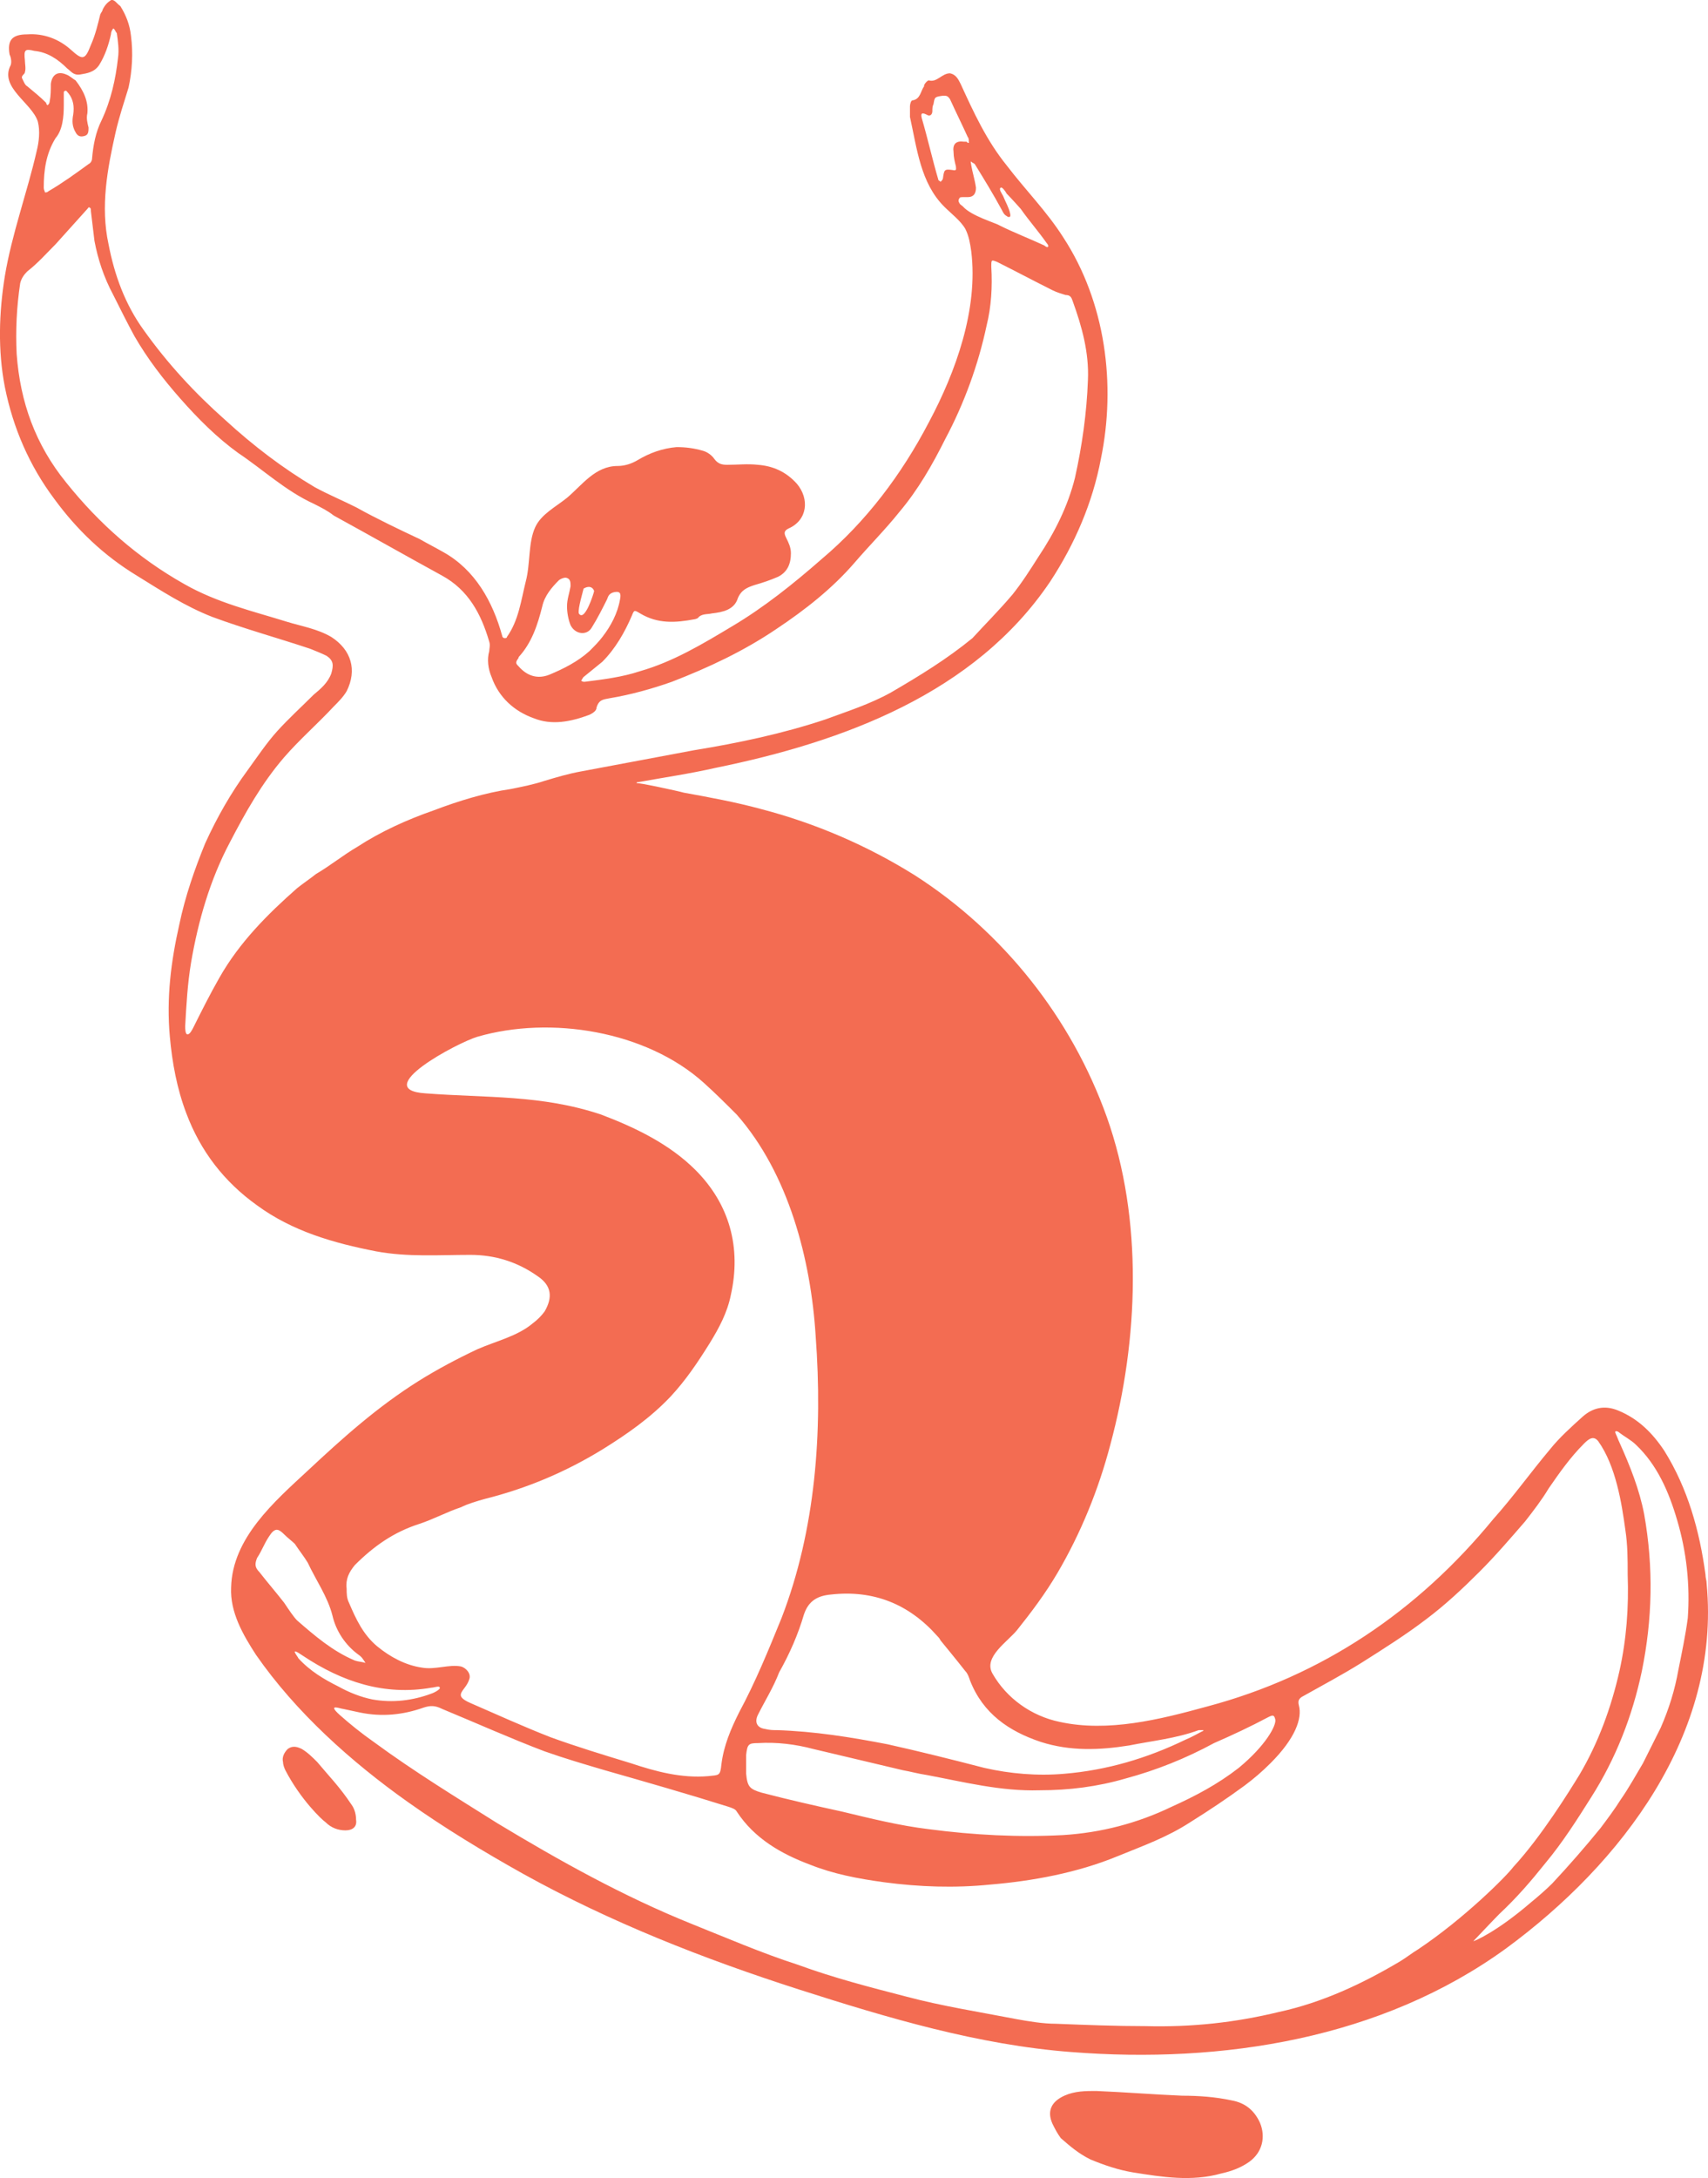 <svg version="1.1" id="图层_1" x="0px" y="0px" width="471.054px" height="600.32px" viewBox="0 0 471.054 600.32" enable-background="new 0 0 471.054 600.32" xml:space="preserve" xmlns="http://www.w3.org/2000/svg" xmlns:xlink="http://www.w3.org/1999/xlink" xmlns:xml="http://www.w3.org/XML/1998/namespace">
  <path fill="#F36C52" d="M96.901,497.343c-3.25-4.875-6.176-7.799-9.426-11.699c-1.3-1.301-2.6-2.602-4.226-3.576
	c-1.3-0.648-2.6-0.975-3.9,0c-0.975,0.977-1.625,2.275-1.3,3.576c0,0.648,0.325,1.625,0.65,2.273
	c4.226,8.127,10.076,13.65,11.051,14.303c1.625,1.625,3.576,2.275,5.525,2.275c1.95,0,3.25-0.977,2.925-2.928
	C98.2,500.269,97.876,498.644,96.901,497.343z M470.681,436.564c0-0.975-0.326-1.625-0.326-2.6
	c-1.625-12.027-4.875-23.729-11.375-34.129c-3.25-4.875-7.15-8.775-12.676-11.051c-3.9-1.625-7.15-0.65-9.752,1.625
	c-3.25,2.926-6.5,5.852-9.102,9.102c-5.199,6.176-10.076,13-15.602,19.176c-20.803,25.354-47.129,43.23-78.98,51.682
	c-13.002,3.574-27.303,7.148-40.629,4.225c-7.801-1.625-14.625-6.5-18.525-13.326c-2.602-4.551,4.225-8.775,6.824-12.025
	c3.9-4.875,7.801-10.076,11.051-15.602c6.502-11.051,11.377-23.076,14.627-35.428c7.801-28.929,9.102-62.08-0.975-90.357
	c-9.752-27.302-28.604-51.029-52.979-66.631c-13.002-8.125-27.302-14.301-42.253-18.201c-7.15-1.95-14.301-3.25-21.452-4.551
	c-0.975-0.325-13.001-2.925-13.001-2.6c0-0.325,0.325-0.325,0.65-0.325c7.15-1.3,13.976-2.275,21.126-3.9
	c35.103-7.151,71.504-20.477,92.307-51.354c6.826-10.401,11.701-21.777,13.977-33.803c4.227-20.477,1.301-43.229-10.4-61.105
	c-4.551-7.151-10.4-13.001-15.602-19.827c-5.525-6.826-9.102-14.626-12.676-22.427c-0.65-1.3-1.301-2.601-2.926-2.925
	c-2.275,0-3.574,2.6-5.852,1.95c-0.324,0-0.975,0.65-1.299,1.3v0.325c-0.977,1.3-0.977,3.575-3.252,3.9
	c-0.324,0-0.648,0.975-0.648,1.625c0,0.975,0,1.95,0,2.925c1.949,8.776,2.926,18.202,9.426,24.702c1.949,1.95,4.551,3.9,5.852,6.175
	c0.975,1.95,1.299,3.9,1.625,6.176c1.949,15.926-4.227,33.153-11.701,47.129c-7.477,14.301-17.227,27.302-29.578,37.703
	c-7.801,6.826-15.926,13.326-24.702,18.526c-8.126,4.875-16.251,9.751-25.353,12.351c-4.875,1.625-10.077,2.275-15.276,2.925
	c-0.325,0-0.65,0-0.975-0.325c0.325-0.325,0.325-0.65,0.65-0.975c1.625-1.3,3.575-2.925,5.2-4.225
	c3.576-3.576,6.176-8.126,8.126-12.676c0.65-1.625,0.65-1.625,2.275-0.65c4.875,2.925,9.75,2.6,14.951,1.625
	c0.325,0,0.976-0.325,0.976-0.325c0.975-1.3,2.6-0.976,3.899-1.3c2.926-0.325,6.176-0.975,7.151-4.226
	c0.976-2.275,2.601-2.925,4.55-3.575c2.275-0.65,4.227-1.3,6.5-2.275c2.6-1.3,3.575-3.576,3.575-6.501
	c0-1.625-0.649-2.925-1.3-4.225c-0.65-1.3-0.65-1.95,0.65-2.6c5.201-2.275,5.851-8.126,2.274-12.351
	c-2.925-3.25-6.501-4.875-10.726-5.201c-2.926-0.325-5.525,0-8.451,0c-1.625,0-2.6-0.325-3.575-1.625
	c-0.649-0.975-1.95-1.95-3.25-2.275c-2.274-0.65-4.55-0.975-7.149-0.975c-3.9,0.325-7.477,1.625-10.727,3.575
	c-1.625,0.975-3.575,1.625-5.525,1.625c-6.176,0-9.751,5.2-13.976,8.776c-3.25,2.6-7.151,4.55-8.776,8.125
	c-1.95,4.226-1.3,10.076-2.6,14.951c-1.3,5.201-1.95,10.726-5.201,15.276c0,0.325-0.325,0.325-0.65,0.325s-0.65-0.325-0.65-0.65
	c-2.601-9.426-7.476-18.201-16.251-23.077c-2.275-1.3-4.226-2.275-6.5-3.575c-5.525-2.601-11.701-5.526-17.552-8.776
	c-3.9-1.95-7.8-3.575-11.376-5.525c-8.775-5.201-16.901-11.376-24.702-18.527c-8.451-7.476-15.926-15.601-22.427-24.702
	c-5.2-7.151-8.125-15.276-9.75-23.727c-2.275-10.401-0.325-20.802,1.95-30.878c0.975-4.225,2.275-8.125,3.575-12.351
	c0.975-4.55,1.3-9.426,0.65-14.301c-0.325-2.925-1.3-5.525-2.925-8.126c-0.975-0.65-1.625-1.95-2.6-1.625
	c-0.975,0.65-1.625,1.3-2.275,2.6c0,0.325-0.325,0.65-0.65,1.3c-0.65,2.6-1.3,5.525-2.6,8.451c-1.625,4.225-2.275,4.225-5.525,1.3
	c-3.25-2.925-7.476-4.551-12.026-4.226c-4.226,0-5.526,1.625-4.875,5.525c0.325,0.65,0.65,1.95,0.325,2.925
	c-3.25,6.175,5.851,10.401,7.476,15.601c0.65,2.601,0.325,5.526-0.325,8.126c-2.6,11.376-6.826,22.752-8.776,34.453
	c-1.625,10.076-1.95,20.478,0,30.553c2.275,11.376,6.826,21.777,13.651,30.877c6.175,8.451,13.651,15.602,22.751,21.127
	c6.826,4.225,13.326,8.451,20.802,11.376c8.776,3.25,18.202,5.851,26.978,8.775c1.625,0.65,3.25,1.3,4.55,1.95
	c1.95,1.3,1.95,2.601,1.3,4.875c-0.975,2.6-2.925,4.226-4.875,5.851c-3.25,3.25-6.826,6.5-10.076,10.076
	c-2.925,3.25-5.525,7.151-8.125,10.726c-4.55,6.175-8.451,13.001-11.701,20.152c-2.925,7.15-5.525,14.626-7.15,22.427
	c-2.275,10.076-3.575,20.151-2.6,30.877c0.65,7.151,1.95,14.301,4.55,21.127c3.9,10.4,10.401,18.852,19.501,25.352
	c9.751,7.15,21.127,10.4,32.828,12.677c8.775,1.625,17.226,0.976,26.002,0.976c6.826,0,13.001,1.95,18.526,5.852
	c3.9,2.6,4.226,5.85,1.95,9.75c-0.975,1.301-1.95,2.275-3.25,3.251c-4.226,3.575-10.076,4.875-15.276,7.149
	c-5.525,2.602-11.051,5.525-16.251,8.776c-11.376,7.149-20.802,15.601-30.552,24.701c-9.101,8.45-20.802,18.526-21.127,32.179
	c-0.325,6.824,3.25,13,6.826,18.525c11.051,15.928,26.327,29.578,41.928,40.629c10.076,7.15,20.802,13.65,31.853,19.826
	c24.052,13.326,49.729,23.402,76.057,31.854c24.376,7.801,49.404,15.275,75.08,17.227c41.605,3.25,85.482-3.576,119.938-28.604
	C447.279,513.595,474.582,477.843,470.681,436.564z M215.535,445.992c-3.575,8.773-7.15,17.551-11.701,26.002
	c-2.275,4.549-4.225,9.1-4.875,14.301c-0.325,3.25-0.65,2.926-3.576,3.25c-7.477,0.648-14.626-1.301-21.452-3.576
	c-7.476-2.273-14.951-4.549-22.102-7.15c-7.476-2.924-14.626-6.176-22.102-9.426c-5.2-2.273-1.3-3.25-0.325-6.5
	c0.65-1.625-0.975-3.25-2.275-3.574c-3.25-0.65-7.151,0.975-10.726,0.324c-4.55-0.648-8.776-2.926-12.351-5.852
	c-3.9-3.25-5.851-7.477-7.8-12.025c-0.65-1.299-0.65-2.6-0.65-3.898c-0.325-2.602,0.65-4.553,2.275-6.502
	c5.2-5.199,10.726-9.102,17.876-11.375c3.9-1.301,7.476-3.251,11.376-4.551c1.95-0.975,4.225-1.625,6.5-2.275
	c11.701-2.926,22.427-7.477,32.502-13.65c6.826-4.227,13.326-8.775,18.852-14.627c4.227-4.551,7.477-9.426,10.727-14.625
	c2.6-4.227,4.875-8.451,5.852-13.326c2.924-13.002-0.326-25.027-9.752-34.453c-7.15-7.15-16.576-11.7-26.002-15.276
	c-16.577-5.524-31.528-4.551-48.429-5.85c-15.601-0.976,8.776-13.977,14.301-15.602c20.152-5.851,46.479-1.625,62.405,12.676
	c3.25,2.926,6.175,5.851,9.102,8.775c14.301,16.252,20.477,39.979,21.776,61.105C226.91,394.636,224.961,421.613,215.535,445.992z
	 M339.695,578.925c-4.551-0.975-9.102-1.299-13.65-1.299c-7.801-0.326-15.928-0.977-23.729-1.301c-2.924,0-5.85,0-8.775,1.301
	c-3.574,1.625-4.875,4.225-3.25,7.801c0.65,1.299,1.301,2.6,2.275,3.9c2.6,2.273,4.875,4.225,8.125,5.85
	c3.9,1.625,7.801,2.926,11.701,3.576c8.127,1.299,16.252,2.6,24.377,0.324c2.926-0.65,5.525-1.625,7.801-3.25
	c3.576-2.602,4.551-6.826,2.926-10.727C345.871,581.527,343.271,579.576,339.695,578.925z M349.771,473.292
	c1.301-0.65,1.625-0.65,1.949,0.648c0.324,1.625-2.6,7.15-10.074,13.326c-5.852,4.551-12.027,7.801-18.527,10.727
	c-9.426,4.551-19.502,7.15-29.902,7.801c-12.352,0.65-24.701,0-37.053-1.625c-8.127-0.977-15.928-2.926-24.052-4.875
	c-7.476-1.625-14.625-3.25-22.102-5.201c-3.25-0.975-3.9-1.625-4.227-5.199c0-1.625,0-3.576,0-5.201
	c0.326-2.926,0.65-3.25,3.25-3.25c5.201-0.324,10.401,0.324,15.276,1.625c8.125,1.949,16.577,3.9,24.702,5.852
	c1.949,0.324,4.227,0.975,6.5,1.301c10.4,1.949,20.477,4.549,31.203,4.225c8.125,0,15.926-0.975,23.727-3.25
	c8.451-2.275,16.576-5.525,24.377-9.752C340.021,478.167,344.896,475.892,349.771,473.292z M221.711,445.015
	c1.3-3.9,3.9-5.201,7.477-5.525c11.701-1.301,21.451,2.602,29.251,11.377c0.324,0.324,0.648,0.648,0.975,1.299
	c0,0,4.551,5.525,6.826,8.451c0.648,0.65,0.975,1.625,1.299,2.602c3.576,9.1,10.727,13.975,19.502,16.9
	c8.125,2.6,16.252,2.273,24.377,0.975c6.5-1.299,13.002-1.949,19.178-4.225c0.324,0,0.324,0,0.648,0c0.326,0,0.326,0,0.65,0
	c0,0.324-0.324,0.324-0.324,0.324c-1.301,0.65-2.926,1.625-4.551,2.275c-10.727,5.199-21.777,8.449-33.479,9.426
	c-7.477,0.65-14.951,0-22.102-1.625c-8.775-2.275-17.877-4.551-26.652-6.502c-10.076-1.949-20.152-3.574-30.552-3.898
	c-0.976,0-1.951,0-3.25-0.326c-2.275-0.324-2.926-1.949-1.951-3.9c1.951-3.898,4.226-7.475,5.852-11.699
	C217.811,455.742,220.086,450.541,221.711,445.015z M262.988,41.982c0,1.3,0.326,2.6,0.65,3.9c0,0.65,0.324,1.3-0.975,0.975
	c-2.275-0.325-2.275,0-2.602,2.275c0,0.325-0.324,0.65-0.65,0.975c-0.324-0.325-0.648-0.325-0.648-0.65
	c-1.625-5.525-2.926-11.376-4.551-16.901c-0.324-1.3,0-1.625,1.301-0.975c0.975,0.65,1.625,0,1.625-0.975c0-0.65,0-1.3,0.324-1.95
	c0.324-1.95,0.324-1.95,2.602-2.275c0.975,0,1.299,0,1.949,0.975c1.625,3.575,3.25,6.826,4.875,10.401
	c0.324,0.325,0.324,0.975,0.324,1.625c-0.324,0-0.324,0-0.648-0.325c0,0-0.324,0-0.65,0
	C263.638,38.73,262.664,39.706,262.988,41.982z M265.589,56.933c-0.324-0.325-0.977-0.65-0.977-0.975
	c-0.324-0.325-0.324-0.975,0-1.3c0-0.325,0.65-0.325,0.977-0.325s0.975,0,1.301,0c1.625,0,2.273-0.975,2.273-2.6
	c-0.324-2.275-0.975-4.225-1.299-6.175c0-0.325-0.326-1.3,0-0.975c0.324,0.325,0.648,0.325,0.975,0.65
	c2.602,4.226,5.199,8.451,7.477,12.676c0.324,0.65,0.648,1.3,1.301,1.625c0.324,0.325,1.299,0.65,0.975-0.65
	c-0.324-1.625-1.301-3.25-1.949-4.875c-0.326-0.65-1.301-1.95-0.65-2.275c0.324-0.325,1.301,0.975,1.625,1.625
	c1.301,1.3,3.9,4.225,3.9,4.225c2.273,3.25,4.875,6.175,7.15,9.426c0.324,0.325,0.648,0.975,0.324,0.975
	c0,0.325-0.648,0-0.975-0.325c-4.227-1.95-8.451-3.575-12.352-5.525C274.689,61.483,267.865,59.533,265.589,56.933z
	 M160.931,162.241c1.625-0.975,2.6-0.325,2.925,0.65c0,0.325-2.6,8.776-4.226,6.176
	C159.306,167.767,160.931,162.567,160.931,162.241z M142.729,181.743c0,0,0.325-0.325,0.325-0.65c3.575-3.9,5.2-8.776,6.5-13.976
	c0.65-2.925,2.6-5.201,4.55-7.151c0.325-0.325,1.625-0.975,2.275-0.65c0.975,0.325,0.975,1.3,0.975,2.275
	c-0.325,1.95-0.975,3.575-0.975,5.525c0,1.625,0.325,3.575,0.975,5.2c1.3,2.601,4.55,2.925,5.85,0.65
	c1.625-2.6,2.925-5.201,4.226-7.801c0.325-0.975,0.65-1.625,1.95-1.95c1.625-0.325,1.95,0.325,1.625,1.95
	c-0.65,3.9-2.6,7.476-4.875,10.401c-0.975,1.3-2.275,2.6-3.575,3.9c-3.25,2.925-7.15,4.875-11.051,6.5
	c-3.25,1.3-6.176,0.325-8.451-2.275C142.404,183.043,142.079,182.718,142.729,181.743z M12.718,28.33
	c-1.625-1.625-3.25-2.925-5.2-4.55c-0.65-0.325-0.975-1.3-1.3-1.95c-0.65-0.975,0.65-1.3,0.65-1.95c0.325-0.975,0-2.275,0-3.25
	c-0.325-2.925,0-3.25,2.6-2.6c3.576,0.325,6.501,2.275,9.101,4.875c0.975,0.65,1.625,1.95,3.575,1.625c1.95-0.325,3.9-0.65,5.2-2.6
	c1.625-2.6,2.601-5.525,3.25-8.451c0-0.65,0.325-1.3,0.65-1.625c0.325,0,0.65,0.975,0.975,1.3c0.325,2.275,0.65,4.551,0.325,6.826
	c-0.65,5.851-1.95,11.701-4.55,17.227c-1.625,3.25-2.275,6.826-2.6,10.401c0,0.65-0.325,1.3-0.975,1.625
	c-3.576,2.6-7.151,5.201-11.051,7.476c-0.325,0.325-0.65,0.325-0.975,0.325c0-0.325-0.325-0.65-0.325-1.3
	c0-4.875,0.65-9.426,3.25-13.651c1.95-2.275,2.275-5.851,2.275-9.101c0-0.975,0-1.95,0-3.25c0-0.325,0-0.65,0.325-0.65
	c0.325-0.325,0.65,0.325,0.975,0.65c1.3,1.625,1.625,3.575,1.3,5.851c-0.325,1.625-0.325,3.25,0.65,4.875
	c0.65,1.3,1.625,1.3,2.601,0.975c0.975-0.325,0.975-1.3,0.975-2.275c-0.325-1.3-0.65-2.6-0.325-3.9
	c0.325-3.25-0.975-6.175-3.25-9.101c-0.65-0.325-1.625-1.3-2.6-1.625c-2.275-0.975-3.9,0-4.225,2.601c0,1.625,0,3.25-0.325,4.875
	c0,0.325-0.325,0.975-0.65,0.975C13.044,28.979,12.718,28.656,12.718,28.33z M119.653,223.346
	c-7.476,2.601-14.626,5.851-21.127,10.076c-3.9,2.275-7.476,5.2-11.376,7.476c-1.625,1.3-3.575,2.6-5.2,3.9
	c-8.126,7.15-15.926,14.951-21.452,24.702c-2.6,4.551-4.875,9.101-7.15,13.651c-0.325,0.65-0.975,1.95-1.625,1.95
	c-0.65,0-0.65-1.625-0.65-2.275c0.325-5.851,0.65-11.701,1.625-17.551c1.95-11.376,5.2-22.752,10.726-33.153
	c4.226-8.125,8.776-16.251,14.951-23.402c4.226-4.875,9.101-9.101,13.651-13.976c1.3-1.3,2.6-2.601,3.575-4.226
	c2.925-5.851,1.3-11.376-4.225-14.951c-3.9-2.275-8.126-2.925-12.351-4.226c-9.426-2.925-19.177-5.2-28.277-10.4
	c-12.676-7.151-23.402-16.577-32.503-27.953C9.794,122.587,5.569,110.886,4.594,97.56c-0.325-6.5,0-13.001,0.975-19.502
	c0.325-1.3,0.975-2.275,1.95-3.25c2.925-2.275,5.2-4.875,7.8-7.476c2.925-3.25,5.851-6.5,8.776-9.751
	c0.325-0.325,0.325-0.65,0.65-0.325c0.325,0,0.325,0.65,0.325,0.975c0.325,2.601,0.65,5.525,0.975,8.126
	c0.975,5.2,2.6,10.076,5.2,14.951c1.95,3.9,3.9,7.801,5.851,11.376c3.575,6.175,7.801,11.701,12.676,17.227
	c4.875,5.525,10.076,10.726,15.926,14.951c6.826,4.55,13.001,10.401,20.802,13.976c1.95,0.975,3.9,1.95,5.525,3.25
	c10.076,5.525,19.827,11.051,29.902,16.576c7.151,3.9,10.726,10.401,13.001,18.201c0.325,0.976,0,1.95,0,2.601
	c-0.65,2.275-0.325,4.875,0.65,7.15c1.95,5.525,6.175,9.426,11.701,11.376c4.875,1.95,10.076,0.975,15.276-0.975
	c0.65-0.325,1.95-0.975,1.95-1.95c0.65-2.275,1.95-2.275,3.575-2.6c5.851-0.975,11.702-2.6,17.227-4.55
	c10.076-3.9,19.827-8.451,28.928-14.626c7.801-5.2,15.275-11.051,21.451-18.201c3.9-4.551,8.451-9.101,12.351-13.977
	c5.201-6.175,9.102-13.001,12.676-20.151c5.201-9.751,9.102-20.477,11.377-31.203c1.301-5.201,1.625-10.726,1.301-16.251
	c0-1.95,0-1.95,1.625-1.3c5.199,2.6,10.074,5.2,15.275,7.8c1.299,0.65,2.6,0.975,3.574,1.3c1.301,0,1.625,0.65,1.951,1.625
	c2.6,7.151,4.551,14.301,4.225,21.777c-0.324,9.101-1.625,18.202-3.574,26.977c-1.949,7.801-5.525,14.952-10.076,21.777
	c-2.275,3.576-4.551,7.151-7.15,10.401c-3.574,4.226-7.475,8.126-11.051,12.026c-7.15,5.85-14.627,10.401-22.428,14.951
	c-5.85,3.25-12.025,5.2-18.201,7.476c-11.701,3.9-24.052,6.5-36.078,8.451c-10.399,1.95-20.801,3.9-31.202,5.851
	c-3.576,0.65-6.826,1.625-10.076,2.6c-2.925,0.975-6.175,1.625-9.426,2.275C133.954,218.471,126.478,220.746,119.653,223.346z
	 M78.374,441.765c-2.275-2.926-4.55-5.525-6.825-8.451c-1.3-1.301-1.3-2.273-0.65-3.9c1.3-1.949,1.95-3.9,3.25-5.85
	c1.625-2.602,2.6-2.275,4.225-0.65c0.975,0.975,2.275,1.951,2.925,2.6c1.3,1.951,2.601,3.576,3.576,5.201
	c2.275,4.875,5.525,9.426,6.825,14.627c0.975,4.225,3.575,8.125,7.151,10.725c0.975,0.65,1.3,1.303,1.95,2.275
	c-0.975-0.324-1.95-0.324-2.925-0.65c-6.176-2.6-11.051-6.824-15.926-11.051C80.974,445.666,79.674,443.714,78.374,441.765z
	 M83.574,456.39c10.726,7.15,22.427,11.051,35.428,8.775c0.65,0,2.275-0.648,2.275,0c0.325,0.326-1.3,1.301-2.275,1.627
	c-5.2,1.949-10.726,2.6-16.251,1.625c-3.25-0.65-6.501-1.951-9.426-3.576c-3.9-1.949-7.801-4.225-11.051-7.801
	C82.274,456.716,79.349,453.466,83.574,456.39z M391.048,537.324c-1.625,0.975-3.25,2.273-4.875,3.25
	c-10.398,6.176-21.451,11.375-33.477,13.977c-12.027,2.926-24.053,4.225-36.729,3.9c-8.125,0-16.576-0.326-24.703-0.65
	c-3.574,0-7.477-0.65-11.051-1.301c-10.074-1.949-20.477-3.574-30.229-6.176c-10.074-2.6-20.15-5.199-29.901-8.775
	c-10.076-3.25-19.827-7.477-29.577-11.375c-18.527-7.477-36.078-17.229-53.305-27.627c-11.376-7.15-23.077-14.303-34.128-22.428
	c-3.25-2.275-6.5-4.875-9.426-7.477c-3.575-3.25,0.325-1.625,0.975-1.625c1.625,0.324,2.925,0.65,4.55,0.977
	c6.176,1.299,12.026,0.648,17.552-1.301c1.95-0.65,3.25-0.65,5.2,0.324c9.426,3.9,18.852,8.125,28.277,11.701
	c5.525,1.949,11.051,3.574,16.577,5.201c11.376,3.25,22.751,6.5,34.126,10.074c0.976,0.324,1.951,0.65,2.275,1.301
	c4.875,7.477,12.352,11.701,20.152,14.627c6.5,2.6,13.326,3.898,20.476,4.875c9.75,1.301,19.502,1.625,29.252,0.648
	c11.701-0.975,24.053-3.25,35.104-7.801c7.15-2.924,13.65-5.199,20.152-9.426c5.199-3.25,10.074-6.5,14.951-10.076
	c2.6-1.949,4.875-3.898,7.148-6.174c6.826-6.826,8.775-12.352,7.803-15.928c-0.326-1.299,0-1.949,1.299-2.6
	c5.201-2.926,10.727-5.852,15.928-9.102c6.174-3.9,12.35-7.801,17.875-12.025c5.201-3.9,10.076-8.451,14.627-13.002
	s8.451-9.102,12.676-13.977c2.275-2.926,4.551-5.851,6.5-9.101c2.928-4.226,5.852-8.45,9.752-12.351
	c1.301-1.301,2.602-2.275,3.9-0.65c4.875,6.824,6.5,17.227,7.475,24.377c0.65,4.227,0.65,8.125,0.65,12.352
	c0.326,9.1-0.324,17.877-2.275,26.652c-2.273,10.074-5.85,19.826-11.051,28.602c-2.6,4.227-10.4,16.902-18.201,25.354
	C415.427,517.171,403.726,528.873,391.048,537.324z M462.88,460.291c-0.975,5.525-2.6,10.727-4.875,15.928
	c-1.625,3.25-3.25,6.5-4.875,9.75c-1.949,3.25-3.9,6.826-6.176,10.076c-1.625,2.6-3.576,5.199-5.525,7.801
	c-4.227,5.199-8.775,10.4-13.326,15.275c-1.625,1.625-4.227,3.9-5.852,5.199c-9.426,8.127-15.602,10.727-15.926,10.727
	c0.324-0.324,5.525-5.85,7.15-7.477c4.875-4.549,8.775-9.1,12.676-13.975c4.875-5.852,8.775-12.027,12.676-18.203
	c6.826-10.725,11.377-22.426,13.979-34.775c2.924-14.303,3.25-28.604,0.648-43.23c-1.301-6.824-3.9-13.326-6.826-19.826
	c-0.324-0.65-0.648-1.625-0.975-2.275c-0.65-1.3,0.648-0.648,0.648-0.648c1.625,1.299,3.576,2.273,4.877,3.574
	c5.85,5.525,9.102,13.002,11.375,20.803c2.602,8.775,3.576,17.875,2.926,26.979C464.83,450.867,463.855,455.416,462.88,460.291z" class="color c1"/>
</svg>
